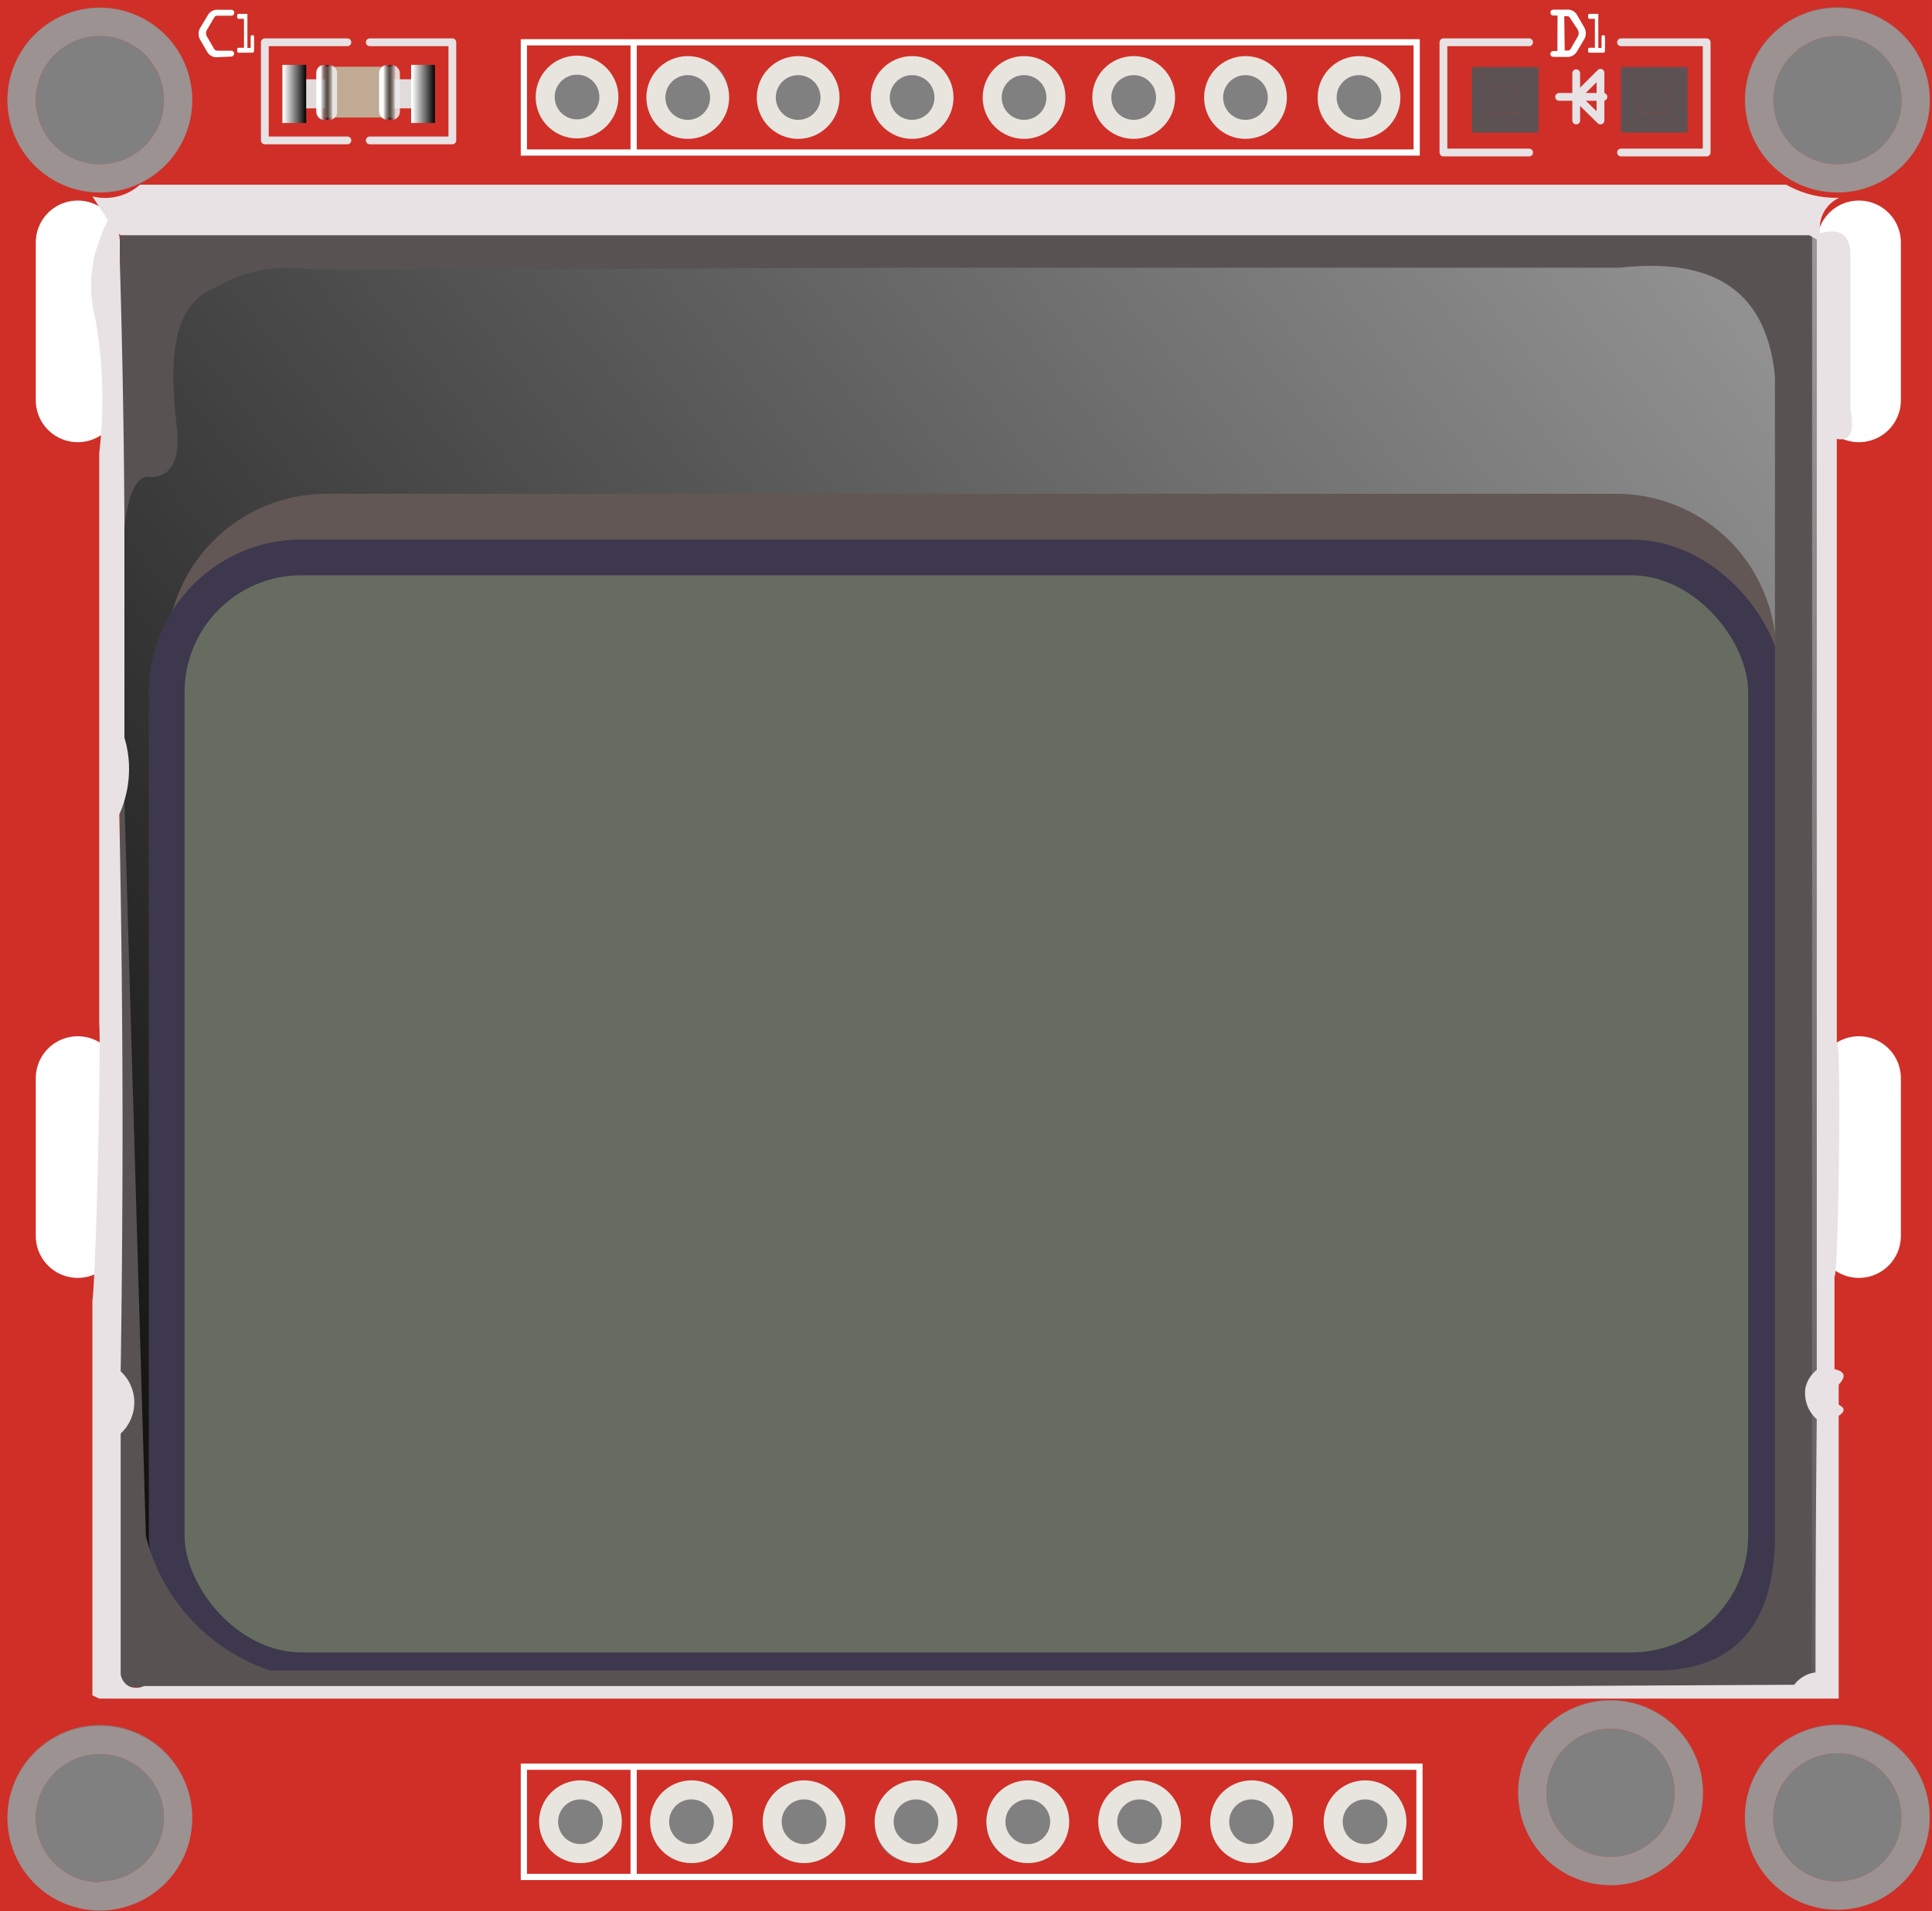 <?xml version="1.0" ?><svg height="43.36mm" viewBox="0 0 124.25 122.92" width="43.83mm" xmlns="http://www.w3.org/2000/svg" xmlns:xlink="http://www.w3.org/1999/xlink">
  <rect x="0" y="0" width="124.25" height="122.92" fill="#808080" stroke="none"/>
  <defs>
    <linearGradient gradientTransform="translate(0.57 1.13)" gradientUnits="userSpaceOnUse" id="linear-gradient" x1="182.42" x2="-26.67" y1="-36.59" y2="131.58">
      <stop offset="0.01" stop-color="#ecebeb"/>
      <stop offset="0.05" stop-color="#dedddd"/>
      <stop offset="0.88"/>
      <stop offset="1" stop-color="#d4d3d3"/>
    </linearGradient>
    <linearGradient gradientTransform="translate(0.57 1.13)" gradientUnits="userSpaceOnUse" id="linear-gradient-2" x1="25.87" x2="27.4" y1="4.9" y2="4.9">
      <stop offset="0.05" stop-color="#fff"/>
      <stop offset="1"/>
    </linearGradient>
    <linearGradient id="linear-gradient-3" x1="17.59" x2="19.12" xlink:href="#linear-gradient-2" y1="4.9" y2="4.9"/>
    <linearGradient gradientTransform="translate(0.57 1.13)" gradientUnits="userSpaceOnUse" id="linear-gradient-4" x1="23.81" x2="25.15" y1="4.81" y2="4.81">
      <stop offset="0.2" stop-color="#fff"/>
      <stop offset="0.52" stop-opacity="0.55"/>
      <stop offset="0.79" stop-color="#ecebeb" stop-opacity="0.88"/>
    </linearGradient>
    <linearGradient id="linear-gradient-5" x1="19.78" x2="21.12" xlink:href="#linear-gradient-4" y1="4.81" y2="4.81"/>
  </defs>
  <title>Graphic LCD 84x48 - Nokia 5110</title>
  <g data-name="Layer 1" id="Layer_1">
    <circle cx="118.16" cy="116.88" r="4.12" style="fill: none"/>
    <circle cx="118.17" cy="6.44" r="4.12" style="fill: none"/>
    <path d="M0,0V122.92H124.25V0ZM6.42,122.83a5.94,5.94,0,1,1,5.94-5.94A5.94,5.94,0,0,1,6.42,122.83Zm0-110.46a5.94,5.94,0,1,1,5.94-5.94A5.94,5.94,0,0,1,6.42,12.37Zm31.72,107a3.4,3.4,0,0,1-2.12-.32,1.52,1.52,0,0,1-.75-1.61,1,1,0,0,1,.18-.53,1.07,1.07,0,0,1,.67-1.86,1,1,0,0,1,.51.14,1.07,1.07,0,0,1,.45-.09,1,1,0,0,1,.27.06,1,1,0,0,1,.27-.06h0a1.07,1.07,0,0,1,.43-.09,1.31,1.31,0,0,1,1.19,1.1C39.3,117.26,39.7,119,38.14,119.37ZM38.6,7.88a6.42,6.42,0,0,1-1.31.1c-.28,0-.56,0-.84,0-.89-.06-1.24-.76-1.3-1.57a.87.87,0,0,1,.31-.71,1,1,0,0,1,.7-1.61c.55,0,1.09.07,1.63.13a.95.95,0,0,1,1.33.88,1.29,1.29,0,0,1-.07.56,6.26,6.26,0,0,0,.22,1A1,1,0,0,1,38.6,7.88Zm5.82,111.77c-3.18,0-3.17-4.93,0-4.93S47.59,119.65,44.42,119.65Zm.08-111c-3.18,0-3.17-4.93,0-4.93S47.67,8.65,44.5,8.65Zm7.17,111.08c-3.18,0-3.17-4.93,0-4.93S54.84,119.73,51.67,119.73ZM51.38,8.82c-3.18,0-3.17-4.93,0-4.93S54.55,8.82,51.38,8.82Zm7.28,110.92c-3.18,0-3.17-4.93,0-4.93S61.84,119.73,58.67,119.73Zm0-111.08c-3.18,0-3.17-4.93,0-4.93S61.84,8.65,58.67,8.65Zm7.08-4.84c3.18,0,3.17,4.93,0,4.93S62.58,3.81,65.75,3.81Zm.08,115.84c-3.18,0-3.17-4.93,0-4.93S69,119.65,65.83,119.65ZM72.75,3.72c3.18,0,3.17,4.93,0,4.93S69.58,3.72,72.75,3.72Zm.51,115.84c-3.18,0-3.17-4.93,0-4.93S76.43,119.57,73.26,119.57ZM79.92,3.72c3.18,0,3.17,4.93,0,4.93S76.75,3.72,79.92,3.72Zm.51,115.93c-3.18,0-3.17-4.93,0-4.93S83.6,119.65,80.43,119.65ZM87.34,3.72c3.18,0,3.17,4.93,0,4.93S84.17,3.72,87.34,3.72Zm.53,116c-3.18,0-3.17-4.93,0-4.93S91,119.73,87.88,119.73Zm15.71,1.5a5.94,5.94,0,1,1,5.94-5.94A5.94,5.94,0,0,1,103.58,121.24Zm14.58,1.58a5.94,5.94,0,1,1,5.94-5.94A5.94,5.94,0,0,1,118.16,122.82Zm0-110.45a5.94,5.94,0,1,1,5.94-5.94A5.94,5.94,0,0,1,118.17,12.37Z" style="fill: #cf2f27"/>
    <path d="M118.17.5a5.94,5.94,0,1,0,5.94,5.94A5.94,5.94,0,0,0,118.17.5Zm0,10.06a4.12,4.12,0,1,1,4.12-4.12A4.12,4.12,0,0,1,118.17,10.56Z" style="fill: #cf2f27"/>
    <path d="M118.17.5a5.94,5.94,0,1,0,5.94,5.94A5.94,5.94,0,0,0,118.17.5Zm0,10.06a4.12,4.12,0,1,1,4.12-4.12A4.12,4.12,0,0,1,118.17,10.56Z" style="fill: #9c9292"/>
    <path d="M6.42.5a5.94,5.94,0,1,0,5.94,5.94A5.94,5.94,0,0,0,6.42.5Zm0,10.06a4.12,4.12,0,1,1,4.12-4.12A4.12,4.12,0,0,1,6.42,10.56Z" style="fill: #cf2f27"/>
    <path d="M6.42.5a5.94,5.94,0,1,0,5.94,5.94A5.94,5.94,0,0,0,6.42.5Zm0,10.06a4.12,4.12,0,1,1,4.12-4.12A4.12,4.12,0,0,1,6.42,10.56Z" style="fill: #9c9292"/>
    <path d="M6.42,111a5.94,5.94,0,1,0,5.94,5.94A5.94,5.94,0,0,0,6.42,111Zm0,10.06a4.12,4.12,0,1,1,4.12-4.12A4.12,4.12,0,0,1,6.42,121Z" style="fill: #cf2f27"/>
    <path d="M6.42,111a5.94,5.94,0,1,0,5.94,5.94A5.94,5.94,0,0,0,6.42,111Zm0,10.06a4.12,4.12,0,1,1,4.12-4.12A4.12,4.12,0,0,1,6.42,121Z" style="fill: #9c9292"/>
    <path d="M118.16,110.95a5.94,5.94,0,1,0,5.94,5.94A5.94,5.94,0,0,0,118.16,110.95Zm0,10.06a4.12,4.12,0,1,1,4.12-4.12A4.12,4.12,0,0,1,118.16,121Z" style="fill: #cf2f27"/>
    <path d="M118.16,110.95a5.94,5.94,0,1,0,5.94,5.94A5.94,5.94,0,0,0,118.16,110.95Zm0,10.06a4.12,4.12,0,1,1,4.12-4.12A4.12,4.12,0,0,1,118.16,121Z" style="fill: #9c9292"/>
    <path d="M103.58,109.37a5.94,5.94,0,1,0,5.94,5.94A5.94,5.94,0,0,0,103.58,109.37Zm0,10.06a4.12,4.12,0,1,1,4.12-4.12A4.12,4.12,0,0,1,103.58,119.42Z" style="fill: #cf2f27"/>
    <path d="M103.58,109.37a5.94,5.94,0,1,0,5.94,5.94A5.94,5.94,0,0,0,103.58,109.37Zm0,10.06a4.12,4.12,0,1,1,4.12-4.12A4.12,4.12,0,0,1,103.58,119.42Z" style="fill: #9c9292"/>
    <rect height="16.33" rx="5.25" ry="5.25" style="fill: #625755" width="104.33" x="9.83" y="30.77"/>
    <path d="M8,14.76v93.5H116.84V14.76Zm106.22,80A10.28,10.28,0,0,1,104,105H21A10.28,10.28,0,0,1,10.72,94.73V42A10.28,10.28,0,0,1,21,31.76h83A10.28,10.28,0,0,1,114.23,42Z" style="fill: url(#linear-gradient)"/>
    <path d="M7.83,14.94v93.5H116.67V14.94ZM114.05,94.51a10.8,10.8,0,0,1-10.8,10.8H21.34a10.8,10.8,0,0,1-10.8-10.8V43a10.8,10.8,0,0,1,10.8-10.8h81.91A10.8,10.8,0,0,1,114.05,43Z" style="fill: none"/>
    <rect height="71.58" rx="10.77" ry="10.77" style="fill: #666d60" width="103.64" x="10.53" y="35.85"/>
    <rect height="71.58" rx="8.67" ry="8.67" style="fill: none;stroke: #3d384d;stroke-miterlimit: 10;stroke-width: 2.3px" width="102.86" x="10.72" y="35.85"/>
    <path d="M7.71,15V41.27c.11-5.2,0-11.07,2.08-10.58,1.42-.12,1.84-1.41,1.54-3.54-.42-4-.32-7.51,2.54-8.67A9.09,9.09,0,0,1,20,17.35l38-.13h46.15c6.06-.67,9.46,1.47,10,7V99.27c-.19,5-2.35,8-7.29,8.17H17.38a12.21,12.21,0,0,1-8-8.67L7.71,41.69v66.83H116.54V15Z" style="fill: #585352"/>
    <path d="M5,82.19H5a2.7,2.7,0,0,1-2.7-2.7V69.35A2.7,2.7,0,0,1,5,66.65H5a2.7,2.7,0,0,1,2.7,2.7V79.49A2.7,2.7,0,0,1,5,82.19Z" style="fill: #fff"/>
    <path d="M119.55,28.44h0a2.7,2.7,0,0,1-2.7-2.7V15.6a2.7,2.7,0,0,1,2.7-2.7h0a2.7,2.7,0,0,1,2.7,2.7V25.74A2.7,2.7,0,0,1,119.55,28.44Z" style="fill: #fff"/>
    <path d="M119.55,82.19h0a2.7,2.7,0,0,1-2.7-2.7V69.35a2.7,2.7,0,0,1,2.7-2.7h0a2.7,2.7,0,0,1,2.7,2.7V79.49A2.7,2.7,0,0,1,119.55,82.19Z" style="fill: #fff"/>
    <path d="M5,28.44H5a2.7,2.7,0,0,1-2.7-2.7V15.6A2.7,2.7,0,0,1,5,12.9H5a2.7,2.7,0,0,1,2.7,2.7V25.74A2.7,2.7,0,0,1,5,28.44Z" style="fill: #fff"/>
    <path d="M5.94,12.63A3.38,3.38,0,0,0,9,11.88H114.88a6.56,6.56,0,0,0,3.41.84A2.14,2.14,0,0,0,117.06,15c1.33-.36,1.86.16,1.94,1.19V26.31c.29,1.43,0,2.1-.87,1.92V67.06c.33-.41.09,15.42-.15,15v6c.58.13.83.4.27,1v1.29c.45.22.39.46,0,.71v18.19H6.38l-.44-.21V83.69c.24-1.82.57-16.38.44-17.83V29.15a29.68,29.68,0,0,0-.25-8.65,8.49,8.49,0,0,1,0-4.25c.16-.54.71-2.12.88-2.08H7a5.12,5.12,0,0,1,.65.92Q7.94,24,8,33.23q0,7.21,0,14.21a7,7,0,0,1,.29,1.67,7.15,7.15,0,0,1-.62,3.27q.2,9.68.21,19.69,0,8.17-.12,16.13a2.72,2.72,0,0,1,0,4v15.5a1.1,1.1,0,0,0,.5.74,1.12,1.12,0,0,0,1,0l40.67,0,50,0,15.46-.08a2.07,2.07,0,0,1,.85-.66,2,2,0,0,1,.52-.13q0-8.15.08-16.29a2.24,2.24,0,0,1-.73-2,2,2,0,0,1,.73-1.17q0-14.27,0-28.54V15.4l-.48-.27-108.6,0a4,4,0,0,1-.39-.38,4.94,4.94,0,0,1-.65-.95C6.5,13.51,6.26,13.11,5.94,12.63Z" style="fill: #e8e2e4"/>
    <rect height="1.87" style="fill: #e1dcda" width="8.28" x="18.92" y="5.1"/>
    <g>
      <polyline points="22.34 2.72 17.03 2.72 17.03 9.03 22.34 9.03" style="fill: none;stroke: #e8e2e4;stroke-linecap: round;stroke-linejoin: round;stroke-width: 0.5px"/>
      <polyline points="23.78 9.03 29.09 9.03 29.09 2.72 23.78 2.72" style="fill: none;stroke: #e8e2e4;stroke-linecap: round;stroke-linejoin: round;stroke-width: 0.5px"/>
    </g>
    <polyline points="98.34 2.72 92.83 2.72 92.83 9.81 98.34 9.81" style="fill: none;stroke: #e8e2e4;stroke-linecap: round;stroke-linejoin: round;stroke-width: 0.5px"/>
    <polyline points="104.25 9.81 109.76 9.81 109.76 2.72 104.25 2.72" style="fill: none;stroke: #e8e2e4;stroke-linecap: round;stroke-linejoin: round;stroke-width: 0.5px"/>
    <g>
      <line style="fill: none;stroke: #e8e2e4;stroke-linecap: round;stroke-linejoin: round;stroke-width: 0.5px" x1="101.37" x2="101.37" y1="4.71" y2="7.75"/>
      <line style="fill: none;stroke: #e8e2e4;stroke-linecap: round;stroke-linejoin: round;stroke-width: 0.5px" x1="100.27" x2="103.12" y1="6.23" y2="6.23"/>
      <polygon points="101.38 6.23 102.93 4.68 102.93 7.75 101.38 6.23" style="fill: none;stroke: #e8e2e4;stroke-linecap: round;stroke-linejoin: round;stroke-width: 0.5px"/>
    </g>
    <g>
      <polygon points="94.66 4.31 98.94 4.31 97.64 5.61 95.91 5.61 94.66 4.31" style="fill: #5c5253"/>
      <polygon points="98.94 8.53 94.66 8.53 95.96 7.23 97.68 7.23 98.94 8.53" style="fill: #5c5253"/>
      <polygon points="97.64 5.61 97.68 7.23 98.94 8.53 98.94 4.31 97.64 5.61" style="fill: #5c5253"/>
      <polygon points="95.96 7.23 95.91 5.61 94.66 4.31 94.66 8.53 95.96 7.23" style="fill: #5c5253"/>
      <polygon points="95.91 5.61 97.64 5.61 97.68 7.23 95.96 7.23 95.91 5.61" style="fill: #5c5253"/>
    </g>
    <g>
      <polygon points="104.25 4.31 108.53 4.31 107.23 5.61 105.5 5.61 104.25 4.31" style="fill: #5c5253"/>
      <polygon points="108.53 8.53 104.25 8.53 105.55 7.23 107.28 7.23 108.53 8.53" style="fill: #5c5253"/>
      <polygon points="107.23 5.61 107.28 7.23 108.53 8.53 108.53 4.31 107.23 5.61" style="fill: #5c5253"/>
      <polygon points="105.55 7.23 105.5 5.61 104.25 4.31 104.25 8.53 105.55 7.23" style="fill: #5c5253"/>
      <polygon points="105.5 5.61 107.23 5.61 107.28 7.23 105.55 7.23 105.5 5.61" style="fill: #5c5253"/>
    </g>
    <rect height="4.22" style="fill: none" width="4.28" x="94.66" y="4.31"/>
    <g>
      <polygon points="33.69 2.72 40.79 2.72 91.11 2.72 91.11 9.81 33.69 9.81 33.69 2.72" style="fill: none;stroke: #feffff;stroke-miterlimit: 10;stroke-width: 0.4px"/>
      <line style="fill: none;stroke: #feffff;stroke-miterlimit: 10;stroke-width: 0.4px" x1="40.75" x2="40.75" y1="9.81" y2="2.72"/>
    </g>
    <g>
      <polygon points="33.69 113.63 40.81 113.63 91.29 113.63 91.29 120.72 33.69 120.72 33.69 113.63" style="fill: none;stroke: #feffff;stroke-miterlimit: 10;stroke-width: 0.4px"/>
      <line style="fill: none;stroke: #feffff;stroke-miterlimit: 10;stroke-width: 0.4px" x1="40.75" x2="40.75" y1="120.72" y2="113.63"/>
    </g>
    <g>
      <rect height="3.27" style="fill: #c2ab94" width="4.44" x="20.9" y="4.29"/>
      <rect height="3.74" style="fill: url(#linear-gradient-2)" width="1.53" x="26.44" y="4.17"/>
      <rect height="3.74" style="fill: url(#linear-gradient-3)" width="1.53" x="18.16" y="4.17"/>
      <rect height="3.55" rx="0.54" ry="0.54" style="fill: url(#linear-gradient-4)" width="1.34" x="24.38" y="4.17"/>
      <rect height="3.55" rx="0.51" ry="0.51" style="fill: url(#linear-gradient-5)" width="1.34" x="20.34" y="4.17"/>
    </g>
    <path d="M100.17,1H100c-.15,0-.28,0-.28-.19s.12-.19.27-.19h.77a.7.7,0,0,1,.69.39l.4.69a.78.78,0,0,1,0,.88l-.42.71a.72.72,0,0,1-.73.37h-.76c-.12,0-.23-.05-.23-.19s.11-.19.23-.19h.22Zm.46,2.25h.09c.19,0,.24,0,.32-.16l.4-.69a.48.48,0,0,0,.09-.25.58.58,0,0,0-.11-.32L101,1.2c-.1-.17-.14-.16-.35-.16h-.05Z" style="fill: #feffff"/>
    <path d="M103,3.08V2.42c0-.09,0-.16.11-.16s.11.07.11.16v.81c0,.12-.05.16-.11.16h-.87c-.06,0-.11,0-.11-.16s.05-.16.11-.16h.33V1.21h-.33c-.06,0-.11,0-.11-.16s.05-.16.11-.16h.55V3.08Z" style="fill: #feffff"/>
    <path d="M14,3.68a.7.7,0,0,1-.69-.37l-.42-.72a.77.77,0,0,1-.12-.41.75.75,0,0,1,.13-.43L13.35,1a.71.71,0,0,1,.71-.37h.78a.2.2,0,0,1,.23.19.2.2,0,0,1-.23.19h-.77c-.2,0-.23,0-.32.16l-.4.68a.53.53,0,0,0-.1.3.48.48,0,0,0,.1.27l.39.67c.09.16.14.17.34.17h.75a.2.2,0,0,1,.23.19.21.21,0,0,1-.23.19Z" style="fill: #feffff"/>
    <path d="M16.12,3.08V2.42c0-.09,0-.16.11-.16s.11.07.11.16v.81c0,.12-.05.16-.11.16h-.87c-.06,0-.11,0-.11-.16s.05-.16.11-.16h.33V1.21h-.33c-.06,0-.11,0-.11-.16s.05-.16.11-.16h.55V3.08Z" style="fill: #feffff"/>
  </g>
  <g id="Connectors">
    <circle cx="80.49" cy="117.17" data-cir-type="male" id="circuitoCon_LED" r="2.05" style="fill: none;stroke: #e8e5df;stroke-miterlimit: 10;stroke-width: 1.224px"/>
    <circle cx="87.79" cy="117.17" data-cir-type="male" id="circuitoCon_SCLK" r="2.05" style="fill: none;stroke: #e8e5df;stroke-miterlimit: 10;stroke-width: 1.224px"/>
    <circle cx="73.29" cy="117.17" data-cir-type="male" id="circuitoCon_DN" r="2.05" style="fill: none;stroke: #e8e5df;stroke-miterlimit: 10;stroke-width: 1.224px"/>
    <circle cx="66.1" cy="117.17" data-cir-type="male" id="circuitoCon_DC" r="2.05" style="fill: none;stroke: #e8e5df;stroke-miterlimit: 10;stroke-width: 1.224px"/>
    <circle cx="58.91" cy="117.17" data-cir-type="male" id="circuitoCon_RST" r="2.05" style="fill: none;stroke: #e8e5df;stroke-miterlimit: 10;stroke-width: 1.224px"/>
    <circle cx="51.71" cy="117.17" data-cir-type="male" id="circuitoCon_CS" r="2.05" style="fill: none;stroke: #e8e5df;stroke-miterlimit: 10;stroke-width: 1.224px"/>
    <circle cx="44.47" cy="117.17" data-cir-type="male" id="circuitoCon_GND" r="2.05" style="fill: none;stroke: #e8e5df;stroke-miterlimit: 10;stroke-width: 1.224px"/>
    <circle cx="37.33" cy="117.17" data-cir-type="male" id="circuitoCon_VCC" r="2.05" style="fill: none;stroke: #e8e5df;stroke-miterlimit: 10;stroke-width: 1.224px"/>
    <circle cx="80.1" cy="6.27" id="connector35pin" r="2.05" style="fill: none;stroke: #e8e5df;stroke-miterlimit: 10;stroke-width: 1.224px"/>
    <circle cx="87.4" cy="6.27" data-name="connector35pin" id="connector35pin-2" r="2.05" style="fill: none;stroke: #e8e5df;stroke-miterlimit: 10;stroke-width: 1.224px"/>
    <circle cx="72.91" cy="6.27" id="connector36pin" r="2.05" style="fill: none;stroke: #e8e5df;stroke-miterlimit: 10;stroke-width: 1.224px"/>
    <circle cx="65.86" cy="6.27" id="connector37pin" r="2.05" style="fill: none;stroke: #e8e5df;stroke-miterlimit: 10;stroke-width: 1.224px"/>
    <circle cx="58.66" cy="6.27" id="connector38pin" r="2.05" style="fill: none;stroke: #e8e5df;stroke-miterlimit: 10;stroke-width: 1.224px"/>
    <circle cx="51.33" cy="6.27" id="connector39pin" r="2.05" style="fill: none;stroke: #e8e5df;stroke-miterlimit: 10;stroke-width: 1.224px"/>
    <circle cx="44.23" cy="6.27" id="connector40pin" r="2.05" style="fill: none;stroke: #e8e5df;stroke-miterlimit: 10;stroke-width: 1.224px"/>
    <circle cx="37.11" cy="6.24" data-name="connector40pin" id="connector40pin-2" r="2.05" style="fill: none;stroke: #e8e5df;stroke-miterlimit: 10;stroke-width: 1.224px"/>
  </g>
</svg>